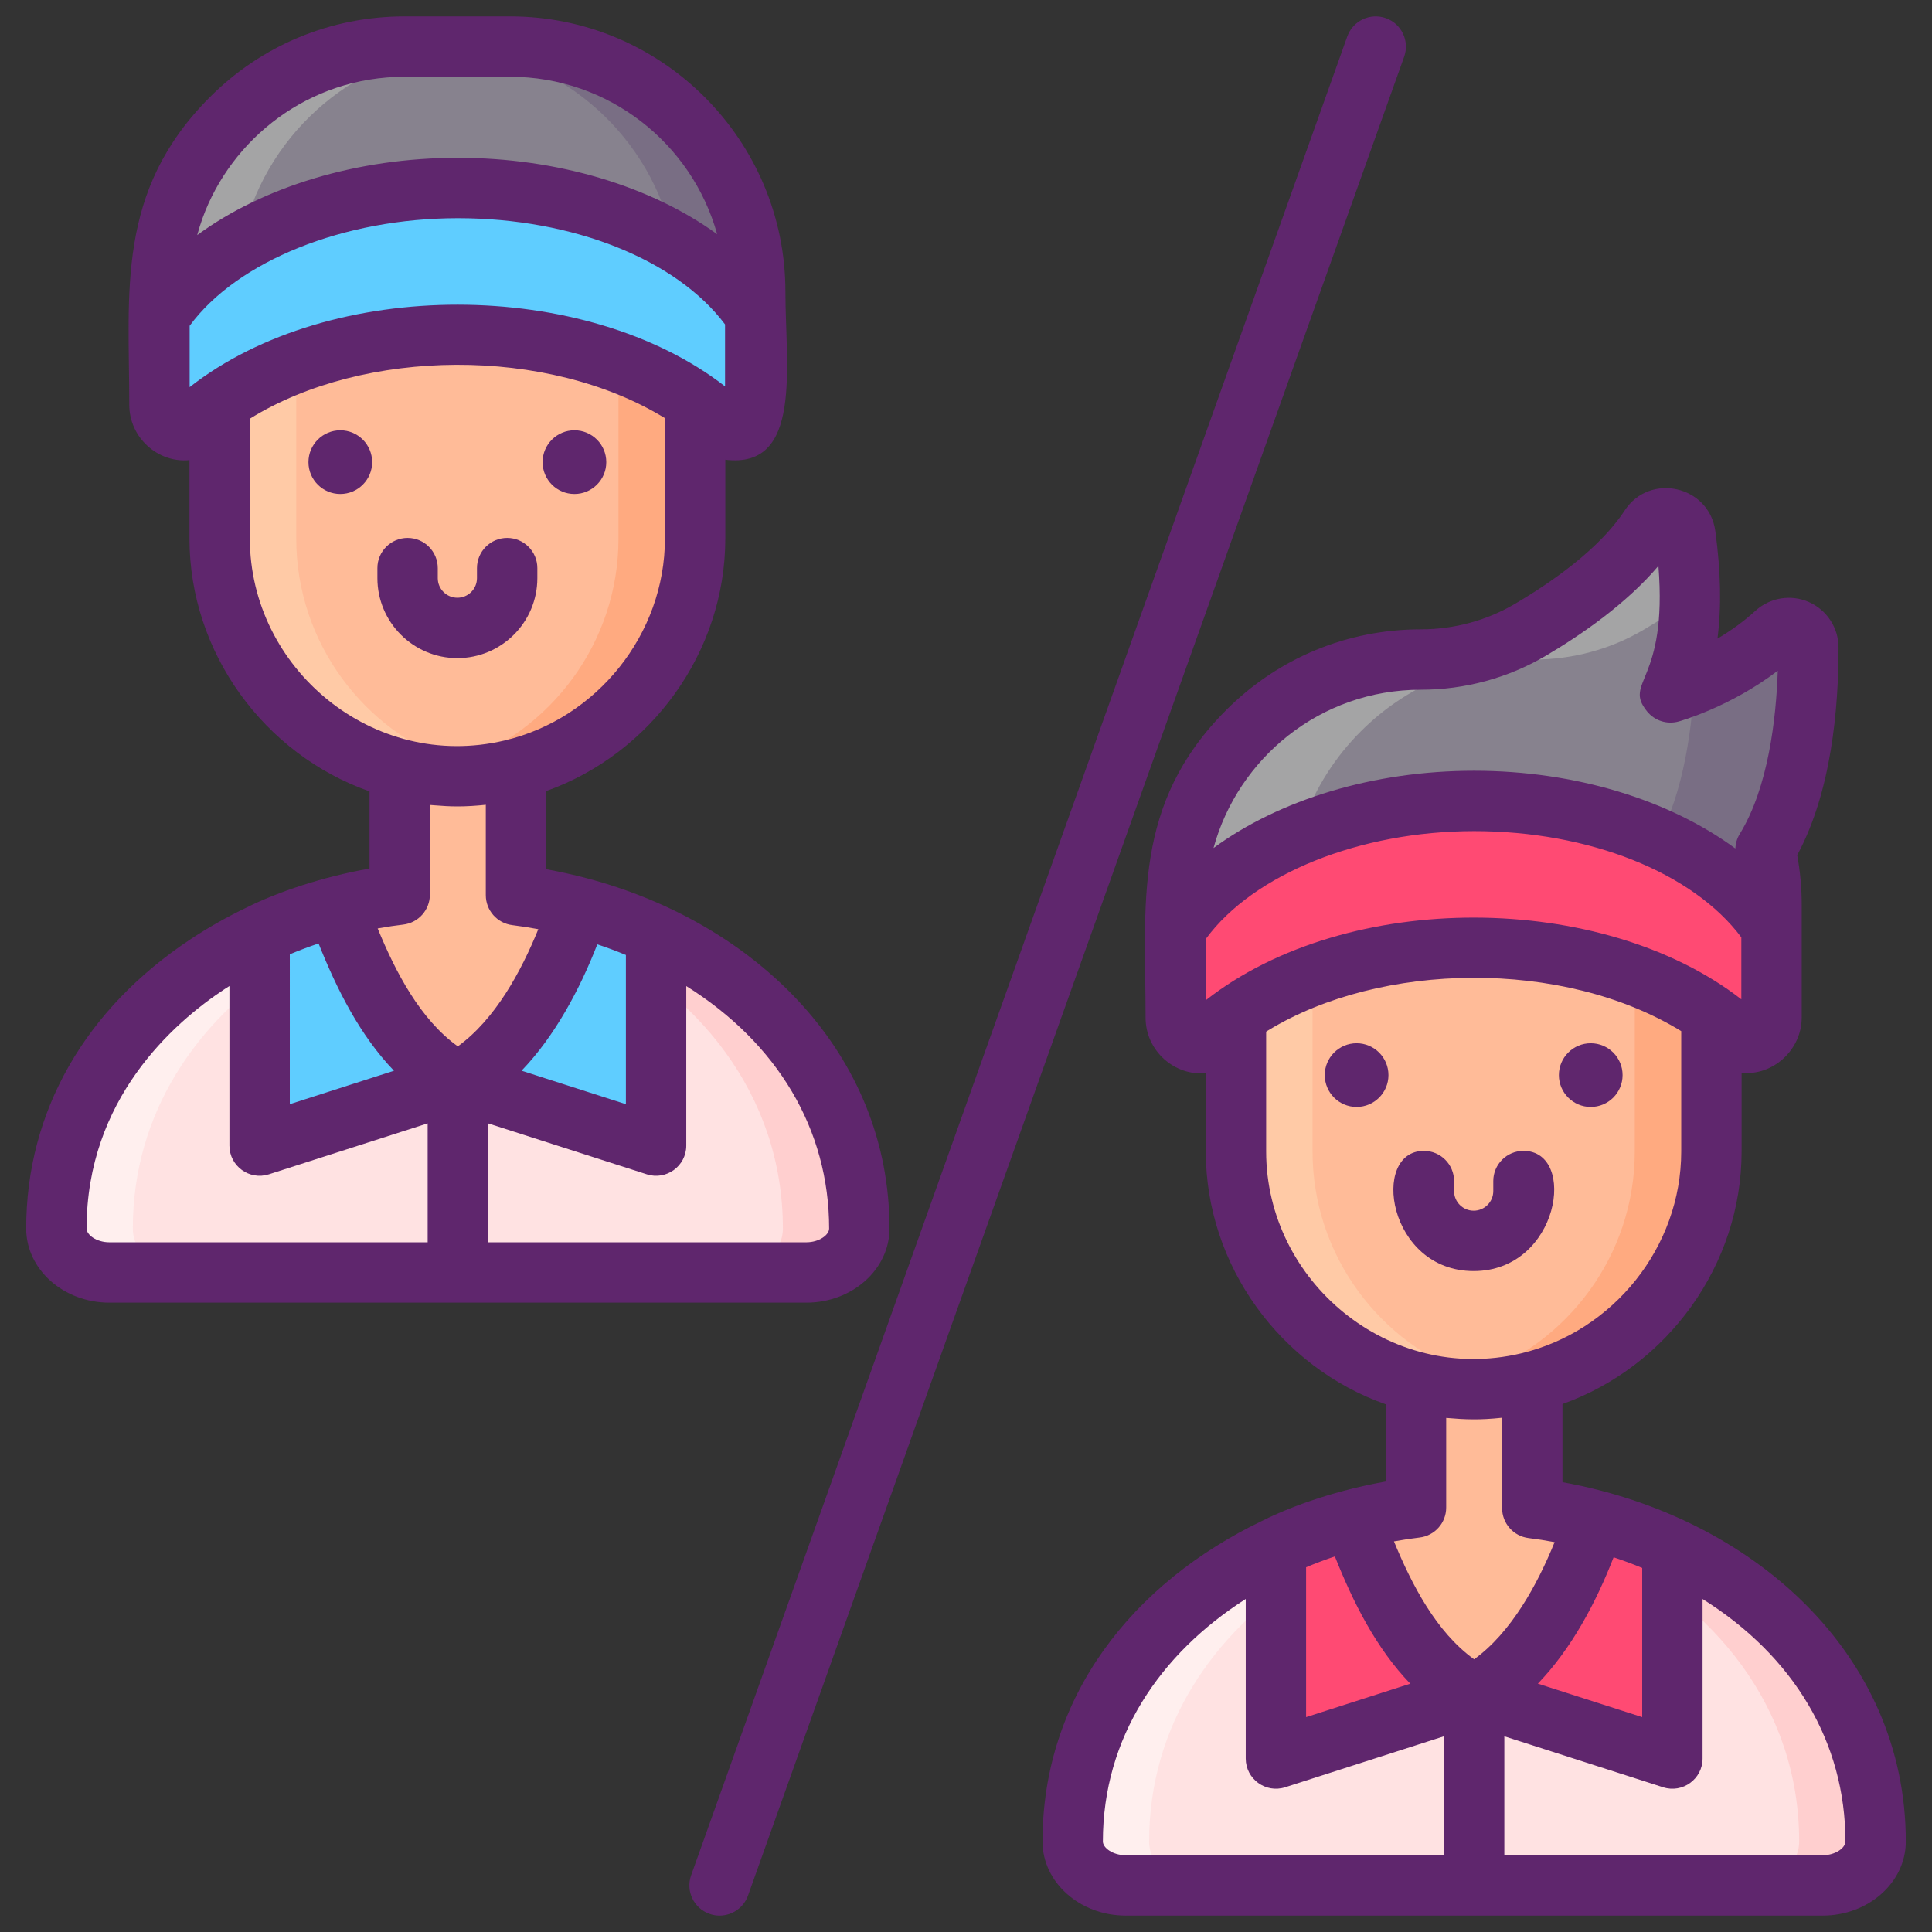 <svg id="Layer_1" enable-background="new 0 0 256 256" height="512" viewBox="0 0 256 256" width="512" xmlns="http://www.w3.org/2000/svg"><rect x="0" y="0" width="256" height="256" fill="#333333" stroke="none"/><g><g><g><path d="m113.863 162.789c0 3.214-3.147 5.821-7.023 5.821h-92.346c-3.876 0-7.023-2.606-7.023-5.821 0-15.463 8.576-27.489 20.116-35.086 2.208-1.452 4.484-2.728 6.813-3.842 3.309-1.58 6.732-2.816 10.216-3.734 3.869-1.026 7.806-1.648 11.749-1.897 2.627-.176 5.253-.176 7.853-.013.054.007.108.007.162.013 4.18.263 8.306.939 12.283 1.992 3.565.939 7.016 2.181 10.271 3.714 15.585 7.306 26.929 21.06 26.929 38.853z" fill="#ffe2e2"/><path d="m65.434 118.305c-7.124.574-14.241 2.377-20.906 5.557-2.33 1.114-4.605 2.39-6.813 3.842-11.54 7.597-20.115 19.623-20.115 35.086 0 3.214 3.147 5.821 7.023 5.821h-10.129c-3.876 0-7.023-2.606-7.023-5.821 0-15.463 8.576-27.489 20.116-35.086 2.208-1.452 4.484-2.728 6.813-3.842 6.996-3.336 14.484-5.159 21.966-5.632 2.627-.176 5.253-.176 7.853-.013.054.007.108.007.162.013.351.021.702.048 1.053.075z" fill="#ffefee"/><path d="m113.863 162.79c0 3.214-3.147 5.821-7.023 5.821h-10.128c3.876 0 7.023-2.606 7.023-5.821 0-17.793-11.344-31.548-26.929-38.854-6.59-3.093-13.937-5.031-21.5-5.632.351-.027.709-.054 1.06-.074 2.627-.176 5.253-.176 7.853-.013.054.007.108.007.162.013 7.934.5 15.659 2.471 22.553 5.706 15.585 7.306 26.929 21.061 26.929 38.854z" fill="#ffcfcf"/><path d="m86.934 123.935v27.861l-26.254-8.427h-.027l-26.253 8.427v-27.935c3.309-1.58 6.732-2.816 10.216-3.734 3.869-1.026 7.806-1.648 11.749-1.897 2.627-.176 5.253-.176 7.853-.013.054.007.108.007.162.013 4.18.263 8.306.939 12.283 1.992 3.566.938 7.016 2.181 10.271 3.713z" fill="#5fcdff"/><path d="m68.371 118.612v-21.006h-15.409v20.942c-2.801.332-5.591.848-8.346 1.579 3.07 8.124 7.351 18.653 16.051 23.242 7.997-4.221 13.13-14.544 15.997-23.148-2.705-.716-5.48-1.253-8.293-1.609z" fill="#ffbb98"/><path d="m92.107 42.831v28.522c0 15.605-11.493 28.631-26.422 31.082-.007 0-.007 0-.014 0-3.97.682-9.312.27-10.129 0-14.943-2.431-26.436-15.47-26.436-31.082v-28.522c0-2.141 1.749-3.896 3.889-3.896h55.208c2.141 0 3.904 1.756 3.904 3.896z" fill="#ffbb98"/><path d="m92.107 42.831v28.522c0 15.605-11.493 28.631-26.422 31.082-.007 0-.007 0-.014 0-3.97.682-9.312.27-10.129 0 1.735-.284 3.43-.716 5.064-1.276 12.377-4.241 21.345-16.017 21.345-29.805v-28.158c0-2.343-1.918-4.261-4.254-4.261h10.507c2.14 0 3.903 1.756 3.903 3.896z" fill="#ffaa80"/><path d="m65.671 102.436c-3.97.682-9.312.27-10.129 0-14.943-2.431-26.436-15.47-26.436-31.082v-28.523c0-2.141 1.749-3.896 3.889-3.896h10.52c-2.336 0-4.261 1.918-4.261 4.261v28.158c0 13.789 8.961 25.565 21.351 29.805 1.635.554 3.33.993 5.066 1.277z" fill="#ffcaa6"/><path d="m100.072 38.653v14.921c0 1.401-.852 2.609-2.068 3.121-.73.313-1.334.26-1.408.267-1.898-1.883-4.144-3.61-6.671-5.137-7.672-4.648-17.953-7.487-29.257-7.487-11.363 0-21.704 2.876-29.383 7.561-2.498 1.527-4.714 3.239-6.59 5.107h-.2c-1.811 0-3.365-1.521-3.365-3.38v-14.973c0-3.884.682-7.613 1.935-11.067 1.607-4.451 4.212-8.526 7.583-11.897 5.878-5.886 13.995-9.518 22.964-9.518h13.987c17.937 0 32.473 14.544 32.473 32.482z" fill="#87828e"/><path d="m100.072 38.653v14.921c0 1.401-.852 2.609-2.068 3.121-.73.313-1.334.26-1.408.267-1.898-1.883-4.144-3.61-6.671-5.137v-13.172c0-2.29-.237-4.522-.689-6.671-2.863-13.736-14.411-24.284-28.628-25.655-1.038-.104-2.09-.156-3.158-.156h10.148c17.938 0 32.474 14.544 32.474 32.482z" fill="#796e84"/><path d="m63.758 6.171c-1.06 0-2.112.052-3.15.156-14.262 1.371-25.818 11.964-28.657 25.744-.437 2.127-.667 4.329-.667 6.582v13.246c-2.468 1.512-4.729 3.269-6.59 5.115h-.2c-1.727 0-3.358-1.438-3.358-3.395v-14.966c0-8.843 3.521-16.975 9.51-22.964 5.878-5.886 13.995-9.518 22.964-9.518z" fill="#a4a4a5"/><path d="m100.072 41.714v11.86c0 1.875-1.527 3.395-3.402 3.387h-.074c-7.672-7.605-20.903-12.623-35.928-12.623-15.055 0-28.308 5.04-35.973 12.668h-.2c-1.861-.015-3.365-1.527-3.365-3.38v-11.704c6.53-9.999 21.778-17.012 39.538-17.012 17.633 0 32.792 6.916 39.404 16.804z" fill="#5fcdff"/></g></g><g><g><path d="m248.529 244.008c0 3.214-3.147 5.821-7.023 5.821h-92.347c-3.876 0-7.023-2.606-7.023-5.821 0-15.463 8.576-27.489 20.116-35.086 2.208-1.452 4.484-2.728 6.813-3.842 3.309-1.58 6.732-2.816 10.217-3.734 3.869-1.026 7.806-1.648 11.749-1.897 2.627-.176 5.253-.176 7.853-.013.054.007.108.007.162.013 4.18.263 8.306.939 12.283 1.992 3.565.939 7.016 2.181 10.271 3.714 15.585 7.305 26.929 21.06 26.929 38.853z" fill="#ffe2e2"/><path d="m200.1 199.523c-7.124.574-14.241 2.377-20.906 5.557-2.33 1.114-4.605 2.39-6.813 3.842-11.54 7.597-20.116 19.623-20.116 35.086 0 3.214 3.147 5.821 7.023 5.821h-10.129c-3.876 0-7.023-2.606-7.023-5.821 0-15.463 8.576-27.489 20.116-35.086 2.208-1.452 4.484-2.728 6.813-3.842 6.996-3.336 14.484-5.159 21.966-5.632 2.627-.176 5.253-.176 7.853-.013.054.007.108.007.162.013.352.021.703.048 1.054.075z" fill="#ffefee"/><path d="m248.529 244.009c0 3.214-3.147 5.821-7.023 5.821h-10.129c3.876 0 7.023-2.606 7.023-5.821 0-17.793-11.344-31.548-26.929-38.854-6.59-3.093-13.937-5.031-21.5-5.632.351-.027.709-.054 1.06-.074 2.627-.176 5.253-.176 7.853-.013.054.007.108.007.162.013 7.934.5 15.659 2.471 22.553 5.706 15.586 7.306 26.93 21.061 26.93 38.854z" fill="#ffcfcf"/><path d="m221.6 205.154v27.861l-26.254-8.427h-.027l-26.254 8.427v-27.935c3.309-1.58 6.732-2.816 10.217-3.734 3.869-1.026 7.806-1.648 11.749-1.897 2.627-.176 5.253-.176 7.853-.013.054.007.108.007.162.013 4.18.263 8.306.939 12.283 1.992 3.566.938 7.016 2.18 10.271 3.713z" fill="#ff4a73"/><path d="m203.037 199.831v-21.007h-15.409v20.942c-2.801.332-5.591.848-8.346 1.579 3.07 8.124 7.351 18.653 16.051 23.242 7.997-4.221 13.13-14.544 15.997-23.147-2.706-.716-5.48-1.253-8.293-1.609z" fill="#ffbb98"/><path d="m226.772 124.05v28.522c0 15.605-11.493 28.631-26.422 31.082-.007 0-.007 0-.014 0-3.97.682-9.312.27-10.129 0-14.943-2.431-26.436-15.47-26.436-31.082v-28.522c0-2.141 1.749-3.896 3.889-3.896h55.208c2.142 0 3.904 1.756 3.904 3.896z" fill="#ffbb98"/><path d="m226.772 124.05v28.522c0 15.605-11.493 28.631-26.422 31.082-.007 0-.007 0-.014 0-3.97.682-9.312.27-10.129 0 1.735-.284 3.43-.716 5.064-1.276 12.377-4.241 21.345-16.017 21.345-29.805v-28.158c0-2.343-1.918-4.261-4.254-4.261h10.507c2.141 0 3.903 1.756 3.903 3.896z" fill="#ffaa80"/><path d="m200.336 183.654c-3.97.682-9.312.27-10.129 0-14.943-2.431-26.436-15.47-26.436-31.082v-28.522c0-2.141 1.749-3.896 3.889-3.896h10.52c-2.336 0-4.261 1.918-4.261 4.261v28.158c0 13.789 8.961 25.565 21.351 29.805 1.636.554 3.331.993 5.066 1.276z" fill="#ffcaa6"/><path d="m235.3 83.888c-6.248 5.72-13.946 7.86-13.946 7.86 3.107-5.936 2.858-14.352 1.971-20.841-.322-2.353-3.404-3.056-4.704-1.067-3.72 5.692-10.524 10.48-15.832 13.61-4.397 2.592-9.41 3.941-14.514 3.941-8.969 0-17.086 3.632-22.964 9.518-3.371 3.371-5.976 7.446-7.583 11.897-1.253 3.454-1.935 7.183-1.935 11.067v14.973c0 1.859 1.554 3.38 3.365 3.38h.2c1.875-1.868 4.092-3.58 6.59-5.107 7.679-4.685 18.02-7.561 29.383-7.561 11.304 0 21.585 2.839 29.257 7.487 2.528 1.527 4.774 3.254 6.671 5.137.074-.007.678.046 1.408-.267 1.216-.511 2.068-1.72 2.068-3.121v-14.921c0-2.492-.29-4.915-.821-7.246 4.876-7.916 5.712-19.602 5.697-26.842-.002-2.235-2.663-3.406-4.311-1.897z" fill="#87828e"/><path d="m223.907 79.438c-2.09 1.54-4.2 2.88-6.12 4.01-4.39 2.59-9.41 3.94-14.51 3.94-4.49 0-8.76.91-12.64 2.55-3.89 1.65-7.39 4.03-10.32 6.97-3.38 3.37-5.98 7.45-7.59 11.9-1.25 3.45-1.93 7.18-1.93 11.06v10.7c-1.71.77-3.33 1.63-4.85 2.55-2.5 1.53-4.71 3.24-6.59 5.11h-.2c-1.81 0-3.36-1.52-3.36-3.38v-14.98c0-3.88.68-7.61 1.93-11.06 1.61-4.45 4.21-8.53 7.59-11.9 2.93-2.94 6.43-5.32 10.32-6.97 3.88-1.64 8.15-2.55 12.64-2.55 5.1 0 10.12-1.35 14.51-3.94 5.31-3.13 12.11-7.92 15.83-13.61 1.3-1.99 4.39-1.28 4.71 1.07.36 2.63.61 5.56.58 8.53z" fill="#a4a4a5"/><path d="m233.917 112.628c.53 2.33.82 4.75.82 7.24v14.93c0 1.4-.85 2.6-2.07 3.12-.73.31-1.33.26-1.41.26-1.89-1.88-4.14-3.61-6.67-5.13-1.52-.92-3.14-1.77-4.85-2.54v-10.64c0-2.49-.29-4.91-.82-7.24 3.9-6.33 5.21-15.07 5.58-22.02 2.81-1.16 7.06-3.3 10.8-6.72 1.65-1.51 4.31-.34 4.32 1.9.01 7.24-.82 18.92-5.7 26.84z" fill="#796e84"/><path d="m234.738 122.933v11.86c0 1.875-1.527 3.395-3.402 3.387h-.074c-7.672-7.605-20.903-12.623-35.928-12.623-15.055 0-28.308 5.04-35.973 12.668h-.2c-1.861-.015-3.365-1.527-3.365-3.38v-11.704c6.53-9.999 21.778-17.012 39.538-17.012 17.633 0 32.792 6.916 39.404 16.804z" fill="#ff4a73"/></g></g><g fill="#5f266d"><path d="m179.758 138.235c-2.331 0-4.22 1.889-4.22 4.22s1.889 4.22 4.22 4.22 4.22-1.889 4.22-4.22-1.889-4.22-4.22-4.22z"/><path d="m210.781 146.675c2.331 0 4.22-1.889 4.22-4.22s-1.889-4.22-4.22-4.22-4.22 1.889-4.22 4.22 1.89 4.22 4.22 4.22z"/><circle cx="45.092" cy="61.236" r="4.22"/><circle cx="76.115" cy="61.236" r="4.22"/><path d="m71.201 76.607v-1.33c0-2.209-1.791-4-4-4s-4 1.791-4 4v1.33c0 1.432-1.165 2.597-2.597 2.597s-2.597-1.165-2.597-2.597v-1.33c0-2.209-1.791-4-4-4s-4 1.791-4 4v1.33c0 5.843 4.754 10.597 10.597 10.597s10.597-4.754 10.597-10.597z"/><path d="m14.494 172.609h92.347c6.078 0 11.022-4.405 11.022-9.82 0-23.233-17.705-40.517-40.181-46.436-.001 0-.002 0-.003 0-1.773-.467-3.548-.86-5.308-1.176v-10.357c13.88-4.952 23.735-18.391 23.735-33.467v-10.439c10.264 1.267 7.965-12.384 7.965-22.261 0-20.116-16.362-36.481-36.475-36.481h-13.986c-9.747 0-18.908 3.797-25.792 10.689-12.495 12.492-10.69 25.887-10.69 40.765 0 4.419 3.867 7.763 7.978 7.339v10.388c0 15.135 9.912 28.603 23.856 33.509v10.227c-6.251 1.102-12.174 3.107-16.287 5.164 0 0 0 0-.001 0-2.521 1.205-4.972 2.587-7.287 4.109-14.133 9.303-21.916 22.95-21.916 38.427 0 5.415 4.945 9.82 11.023 9.82zm46.169-33.961c-5.015-3.602-8.268-9.903-10.62-15.625 1.294-.233 2.469-.405 3.378-.509 2.019-.232 3.542-1.941 3.542-3.974v-11.878c.211.018.429.035.654.05.994.084 1.991.142 2.989.142 1.262 0 2.518-.082 3.766-.215v11.975c0 2.021 1.507 3.724 3.513 3.97 1.12.138 2.276.318 3.444.537-2.296 5.649-5.726 11.95-10.666 15.527zm30.271 13.148v-21.138c12.109 7.579 18.929 19.014 18.929 32.132 0 .842-1.32 1.82-3.022 1.82h-42.174v-15.76l21.045 6.755c2.568.826 5.222-1.09 5.222-3.809zm-11.788-26.667c1.29.429 2.555.898 3.788 1.41v19.771l-13.828-4.438c4.403-4.559 7.744-10.834 10.04-16.743zm-52.321-96.185c3.801-10.52 14.043-18.772 26.785-18.772h13.987c13.062 0 24.091 8.846 27.431 20.861-8.725-6.328-21.108-10.123-34.361-10.123-13.37 0-25.812 3.838-34.534 10.241.202-.742.428-1.48.692-2.207zm-1.697 22.356v-8.129c6.3-8.571 20.376-14.261 35.538-14.261 15.257 0 28.976 5.49 35.405 14.075v8.21c-18.451-14.339-52.253-14.548-70.943.105zm7.978 20.053v-15.87c15.15-9.406 39.46-9.62 55.001-.073v15.944c0 12.689-9.017 23.878-21.255 26.765-17.463 4.129-33.746-9.57-33.746-26.766zm5.294 55.097c1.245-.523 2.519-1.002 3.813-1.435 2.413 6.059 5.487 12.185 9.99 16.864l-13.803 4.431zm-8.616 4.596c.202-.133.411-.26.616-.39v21.14c0 2.712 2.643 4.633 5.223 3.809l21.044-6.754v15.759h-42.173c-1.702 0-3.022-.979-3.022-1.82-.001-17.132 11.474-27.243 18.312-31.744z"/><path d="m201.867 152.496c-2.209 0-4 1.791-4 4v1.33c0 1.432-1.165 2.597-2.597 2.597-1.433 0-2.598-1.165-2.598-2.597v-1.33c0-2.209-1.791-4-4-4-7.097 0-4.825 15.927 6.598 15.927 11.366 0 13.799-15.927 6.597-15.927z"/><path d="m149.16 253.828h92.347c6.078 0 11.022-4.405 11.022-9.82 0-24.937-20.394-43.095-45.491-47.612v-10.356c13.88-4.952 23.734-18.39 23.734-33.467v-10.44c3.901.486 7.966-2.825 7.966-7.34 0-6.48 0-8.258 0-14.921 0-2.187-.201-4.388-.599-6.563 4.528-8.366 5.491-19.479 5.475-27.534-.006-2.603-1.551-4.96-3.936-6.007-2.381-1.047-5.162-.586-7.079 1.169-1.622 1.485-3.371 2.703-5.026 3.681.542-4.131.448-8.894-.284-14.255-.823-6.008-8.691-7.796-12.015-2.712-3.336 5.103-9.735 9.533-14.517 12.353-3.757 2.216-8.073 3.387-12.481 3.387-9.749 0-18.909 3.797-25.792 10.689-12.476 12.473-10.689 25.81-10.689 40.765 0 4.409 3.862 7.764 7.978 7.34v10.387c0 15.135 9.912 28.603 23.856 33.509v10.227c-6.265 1.104-12.185 3.112-16.287 5.164 0 0 0 0-.001 0-17.343 8.292-29.203 23.389-29.203 42.536-.001 5.415 4.944 9.82 11.022 9.82zm46.168-33.961c-5.023-3.61-8.274-9.926-10.62-15.626 1.294-.233 2.47-.405 3.378-.509 2.019-.232 3.542-1.941 3.542-3.974v-11.878c2.535.22 4.418.297 7.409-.023v11.975c0 2.021 1.507 3.724 3.513 3.97 1.118.138 2.275.318 3.444.537-2.28 5.615-5.739 11.965-10.666 15.528zm30.272 13.148v-21.138c12.109 7.579 18.929 19.014 18.929 32.132 0 .842-1.32 1.82-3.022 1.82h-42.174v-15.76l21.045 6.755c2.568.826 5.222-1.09 5.222-3.809zm-11.788-26.667c1.29.429 2.555.898 3.788 1.41v19.771l-13.828-4.438c4.461-4.619 7.733-10.805 10.04-16.743zm-25.536-114.957c5.837 0 11.559-1.555 16.545-4.496 4.639-2.734 10.647-6.861 14.929-11.909 1.243 15.517-4.725 15.296-1.506 19.277 1.002 1.24 2.644 1.766 4.182 1.339.312-.086 6.871-1.949 13.139-6.729-.218 6.36-1.255 15.489-5.053 21.655-.356.578-.538 1.234-.572 1.9-8.737-6.436-21.23-10.3-34.607-10.3-13.37 0-25.812 3.838-34.535 10.242 3.226-11.84 14.076-20.979 27.478-20.979zm-28.482 41.128v-8.13c6.3-8.571 20.376-14.261 35.538-14.261 15.257 0 28.976 5.49 35.405 14.075v8.21c-18.383-14.284-52.156-14.617-70.943.106zm7.978 20.053v-15.87c.089-.055.171-.114.261-.169 14.905-9.094 39.049-9.525 54.739.096v15.943c0 12.689-9.017 23.878-21.254 26.765-17.466 4.124-33.746-9.564-33.746-26.765zm5.294 55.097c1.244-.522 2.518-1.001 3.813-1.435 2.405 6.049 5.459 12.16 9.99 16.864l-13.804 4.431v-19.86zm-8 4.205v21.14c0 2.695 2.627 4.638 5.223 3.809l21.044-6.755v15.76h-42.173c-1.702 0-3.022-.979-3.022-1.82-.001-13.788 7.586-24.901 18.928-32.134z"/><path d="m94.002 253.596c.444.158.898.233 1.345.233 1.644 0 3.184-1.021 3.768-2.656l86.944-243.656c.742-2.081-.343-4.37-2.423-5.112-2.079-.741-4.37.343-5.112 2.423l-86.944 243.655c-.743 2.081.342 4.37 2.422 5.113z"/></g></g></svg>